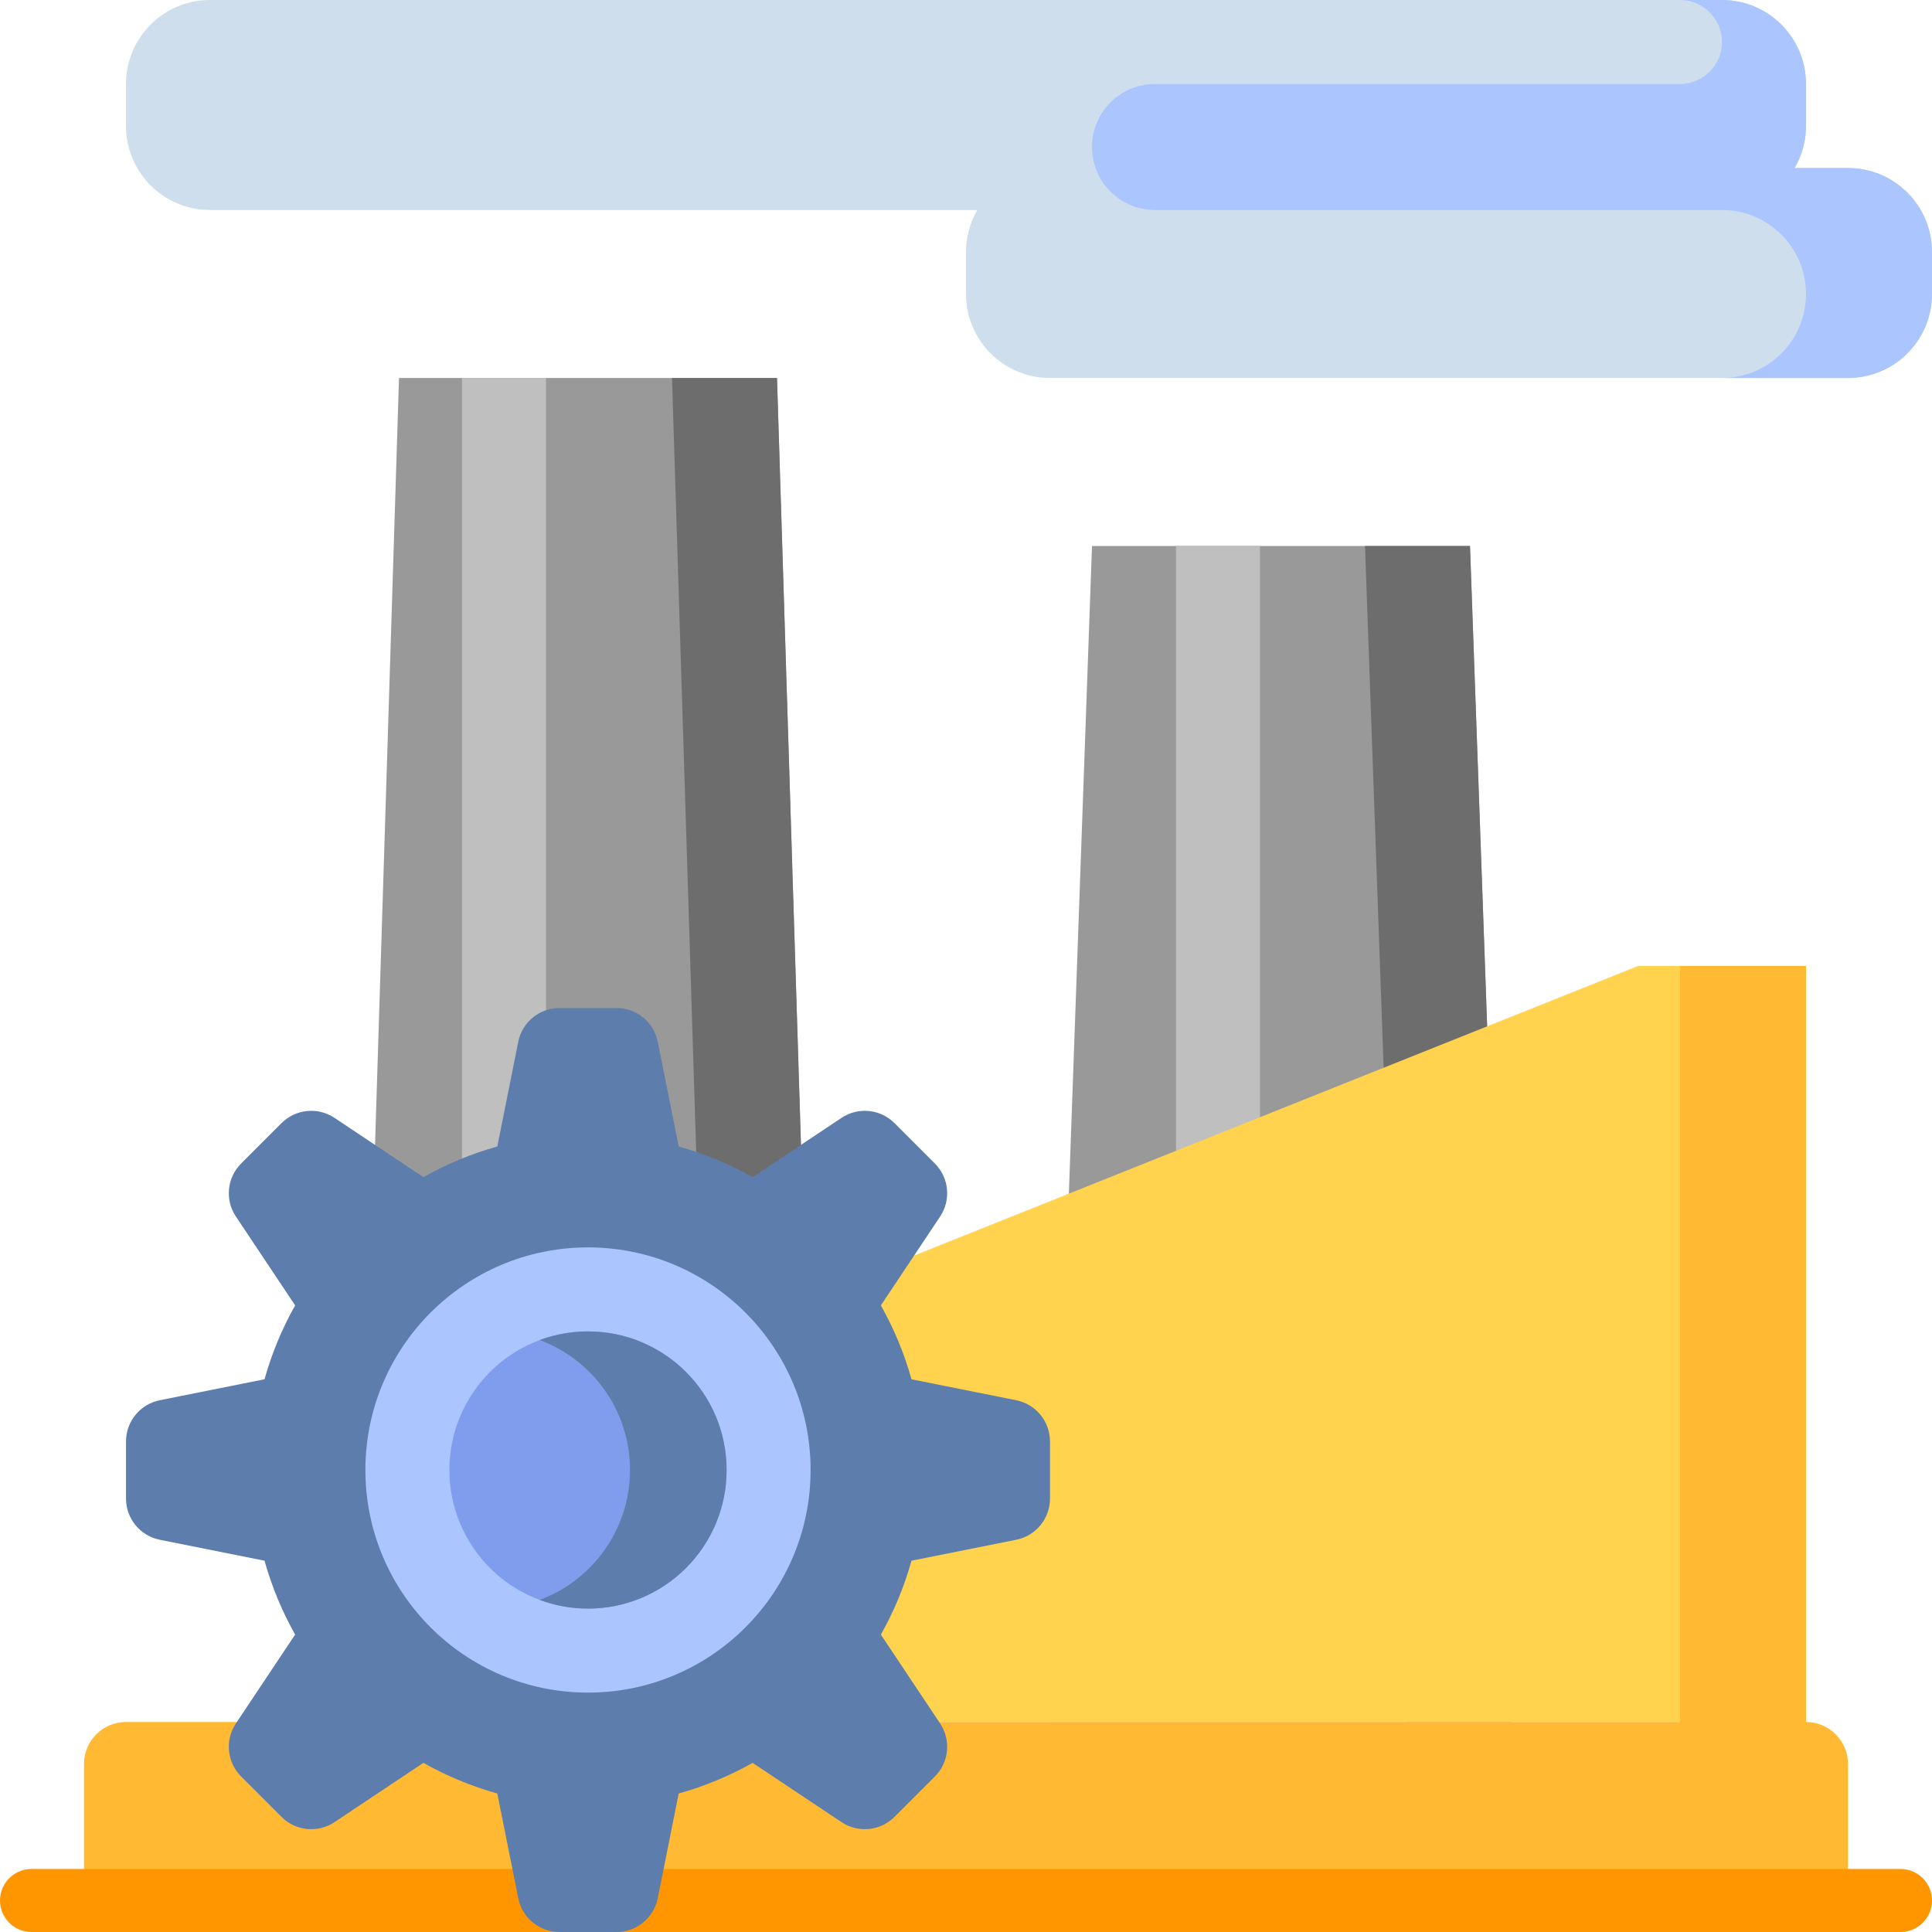 <?xml version="1.0" encoding="iso-8859-1"?>
<!-- Generator: Adobe Illustrator 19.0.0, SVG Export Plug-In . SVG Version: 6.00 Build 0)  -->
<svg xmlns="http://www.w3.org/2000/svg" xmlns:xlink="http://www.w3.org/1999/xlink" version="1.1" id="Layer_1" x="0px" y="0px" viewBox="0 0 512 512" style="enable-background:new 0 0 512 512;" xml:space="preserve">
<path style="fill:#999999;" d="M205.913,100.174l11.13,356.174H94.609l11.13-356.174H205.913z M389.565,144.696H289.391  l-11.13,311.652h122.435L389.565,144.696z"/>
<path style="fill:#6D6D6D;" d="M205.913,100.174l11.13,356.174h-27.826l-11.13-356.174H205.913z M389.565,144.696h-27.826  l11.13,311.652h27.826L389.565,144.696z"/>
<path style="fill:#BFBFBF;" d="M122.435,100.174h22.261v300.522h-22.261V100.174z M311.652,144.696v256h22.261v-256H311.652z"/>
<path style="fill:#FFD34E;" d="M478.609,456.348H155.826v-89.043L434.087,256h44.522V456.348z"/>
<path style="fill:#FFB933;" d="M489.739,467.478V512H22.261v-44.522c0-6.147,4.983-11.13,11.13-11.13h411.826V256h33.391v200.348  C484.756,456.348,489.739,461.331,489.739,467.478z"/>
<path style="fill:#FF9600;" d="M512,503.652c0,4.61-3.738,8.348-8.348,8.348H8.348C3.738,512,0,508.262,0,503.652  s3.738-8.348,8.348-8.348h495.304C508.262,495.304,512,499.042,512,503.652z"/>
<path style="fill:#5D7EAC;" d="M278.261,381.994v15.142c0,5.306-3.745,9.874-8.948,10.915l-27.754,5.551  c-1.932,6.905-4.67,13.47-8.116,19.588l15.702,23.552c2.943,4.414,2.361,10.292-1.39,14.044l-10.706,10.706  c-3.752,3.752-9.63,4.334-14.044,1.39l-23.552-15.702c-6.118,3.446-12.683,6.184-19.588,8.116l-5.551,27.754  c-1.041,5.202-5.609,8.948-10.915,8.948h-15.142c-5.306,0-9.874-3.745-10.915-8.948l-5.551-27.754  c-6.905-1.932-13.47-4.67-19.588-8.116l-23.552,15.702c-4.414,2.943-10.292,2.361-14.044-1.39L63.9,470.786  c-3.752-3.752-4.334-9.63-1.39-14.044l15.702-23.552c-3.446-6.118-6.184-12.683-8.116-19.588l-27.754-5.551  c-5.202-1.041-8.948-5.609-8.948-10.915v-15.142c0-5.306,3.745-9.874,8.948-10.914l27.754-5.551  c1.932-6.905,4.67-13.47,8.116-19.588L62.51,322.389c-2.943-4.414-2.361-10.292,1.39-14.044l10.706-10.706  c3.752-3.752,9.63-4.334,14.044-1.39l23.552,15.702c6.118-3.446,12.683-6.184,19.588-8.116l5.551-27.754  c1.041-5.202,5.609-8.948,10.915-8.948h15.142c5.306,0,9.874,3.745,10.915,8.948l5.551,27.754c6.905,1.932,13.47,4.67,19.588,8.116  l23.552-15.702c4.414-2.943,10.292-2.361,14.044,1.39l10.706,10.706c3.752,3.752,4.334,9.63,1.39,14.044l-15.702,23.552  c3.446,6.118,6.184,12.683,8.116,19.588l27.754,5.551C274.515,372.12,278.261,376.688,278.261,381.994z"/>
<path style="fill:#ABC5FF;" d="M214.817,389.565c0,32.58-26.411,58.991-58.991,58.991s-58.991-26.411-58.991-58.991  s26.411-58.991,58.991-58.991S214.817,356.985,214.817,389.565z"/>
<path style="fill:#809DED;" d="M192.557,389.565c0,20.285-16.445,36.73-36.73,36.73s-36.73-16.445-36.73-36.73  c0-20.285,16.445-36.73,36.73-36.73S192.557,369.28,192.557,389.565z"/>
<path style="fill:#5D7EAC;" d="M192.557,389.565c0,20.285-16.445,36.73-36.73,36.73c-4.502,0-8.814-0.814-12.8-2.296  c13.973-5.197,23.93-18.651,23.93-34.434c0-15.783-9.957-29.237-23.93-34.434c3.986-1.483,8.298-2.296,12.8-2.296  C176.111,352.835,192.557,369.28,192.557,389.565z"/>
<path style="fill:#CEDEEC;" d="M512,66.783v11.13c0,12.295-9.966,22.261-22.261,22.261H278.261  c-12.295,0-22.261-9.966-22.261-22.261v-11.13c0-4.059,1.104-7.854,3.002-11.13H55.652c-12.295,0-22.261-9.966-22.261-22.261v-11.13  C33.391,9.966,43.357,0,55.652,0h400.696c12.295,0,22.261,9.966,22.261,22.261v11.13c0,4.059-1.104,7.854-3.003,11.13h14.133  C502.034,44.522,512,54.488,512,66.783z"/>
<path style="fill:#ABC5FF;" d="M512,66.783v11.13c0,12.295-9.966,22.261-22.261,22.261h-11.13h-22.261  c12.295,0,22.261-9.966,22.261-22.261l0,0c0-12.295-9.966-22.261-22.261-22.261h-22.261H311.652h-5.565  c-9.22,0-16.696-7.475-16.696-16.696s7.475-16.696,16.696-16.696h5.565h44.522h83.478h5.565c6.147,0,11.13-4.983,11.13-11.13  S451.365,0,445.217,0h11.13c12.295,0,22.261,9.966,22.261,22.261v11.13c0,4.059-1.104,7.854-3.003,11.13h3.003h11.13  C502.034,44.522,512,54.488,512,66.783z"/>
<g>
</g>
<g>
</g>
<g>
</g>
<g>
</g>
<g>
</g>
<g>
</g>
<g>
</g>
<g>
</g>
<g>
</g>
<g>
</g>
<g>
</g>
<g>
</g>
<g>
</g>
<g>
</g>
<g>
</g>
</svg>
